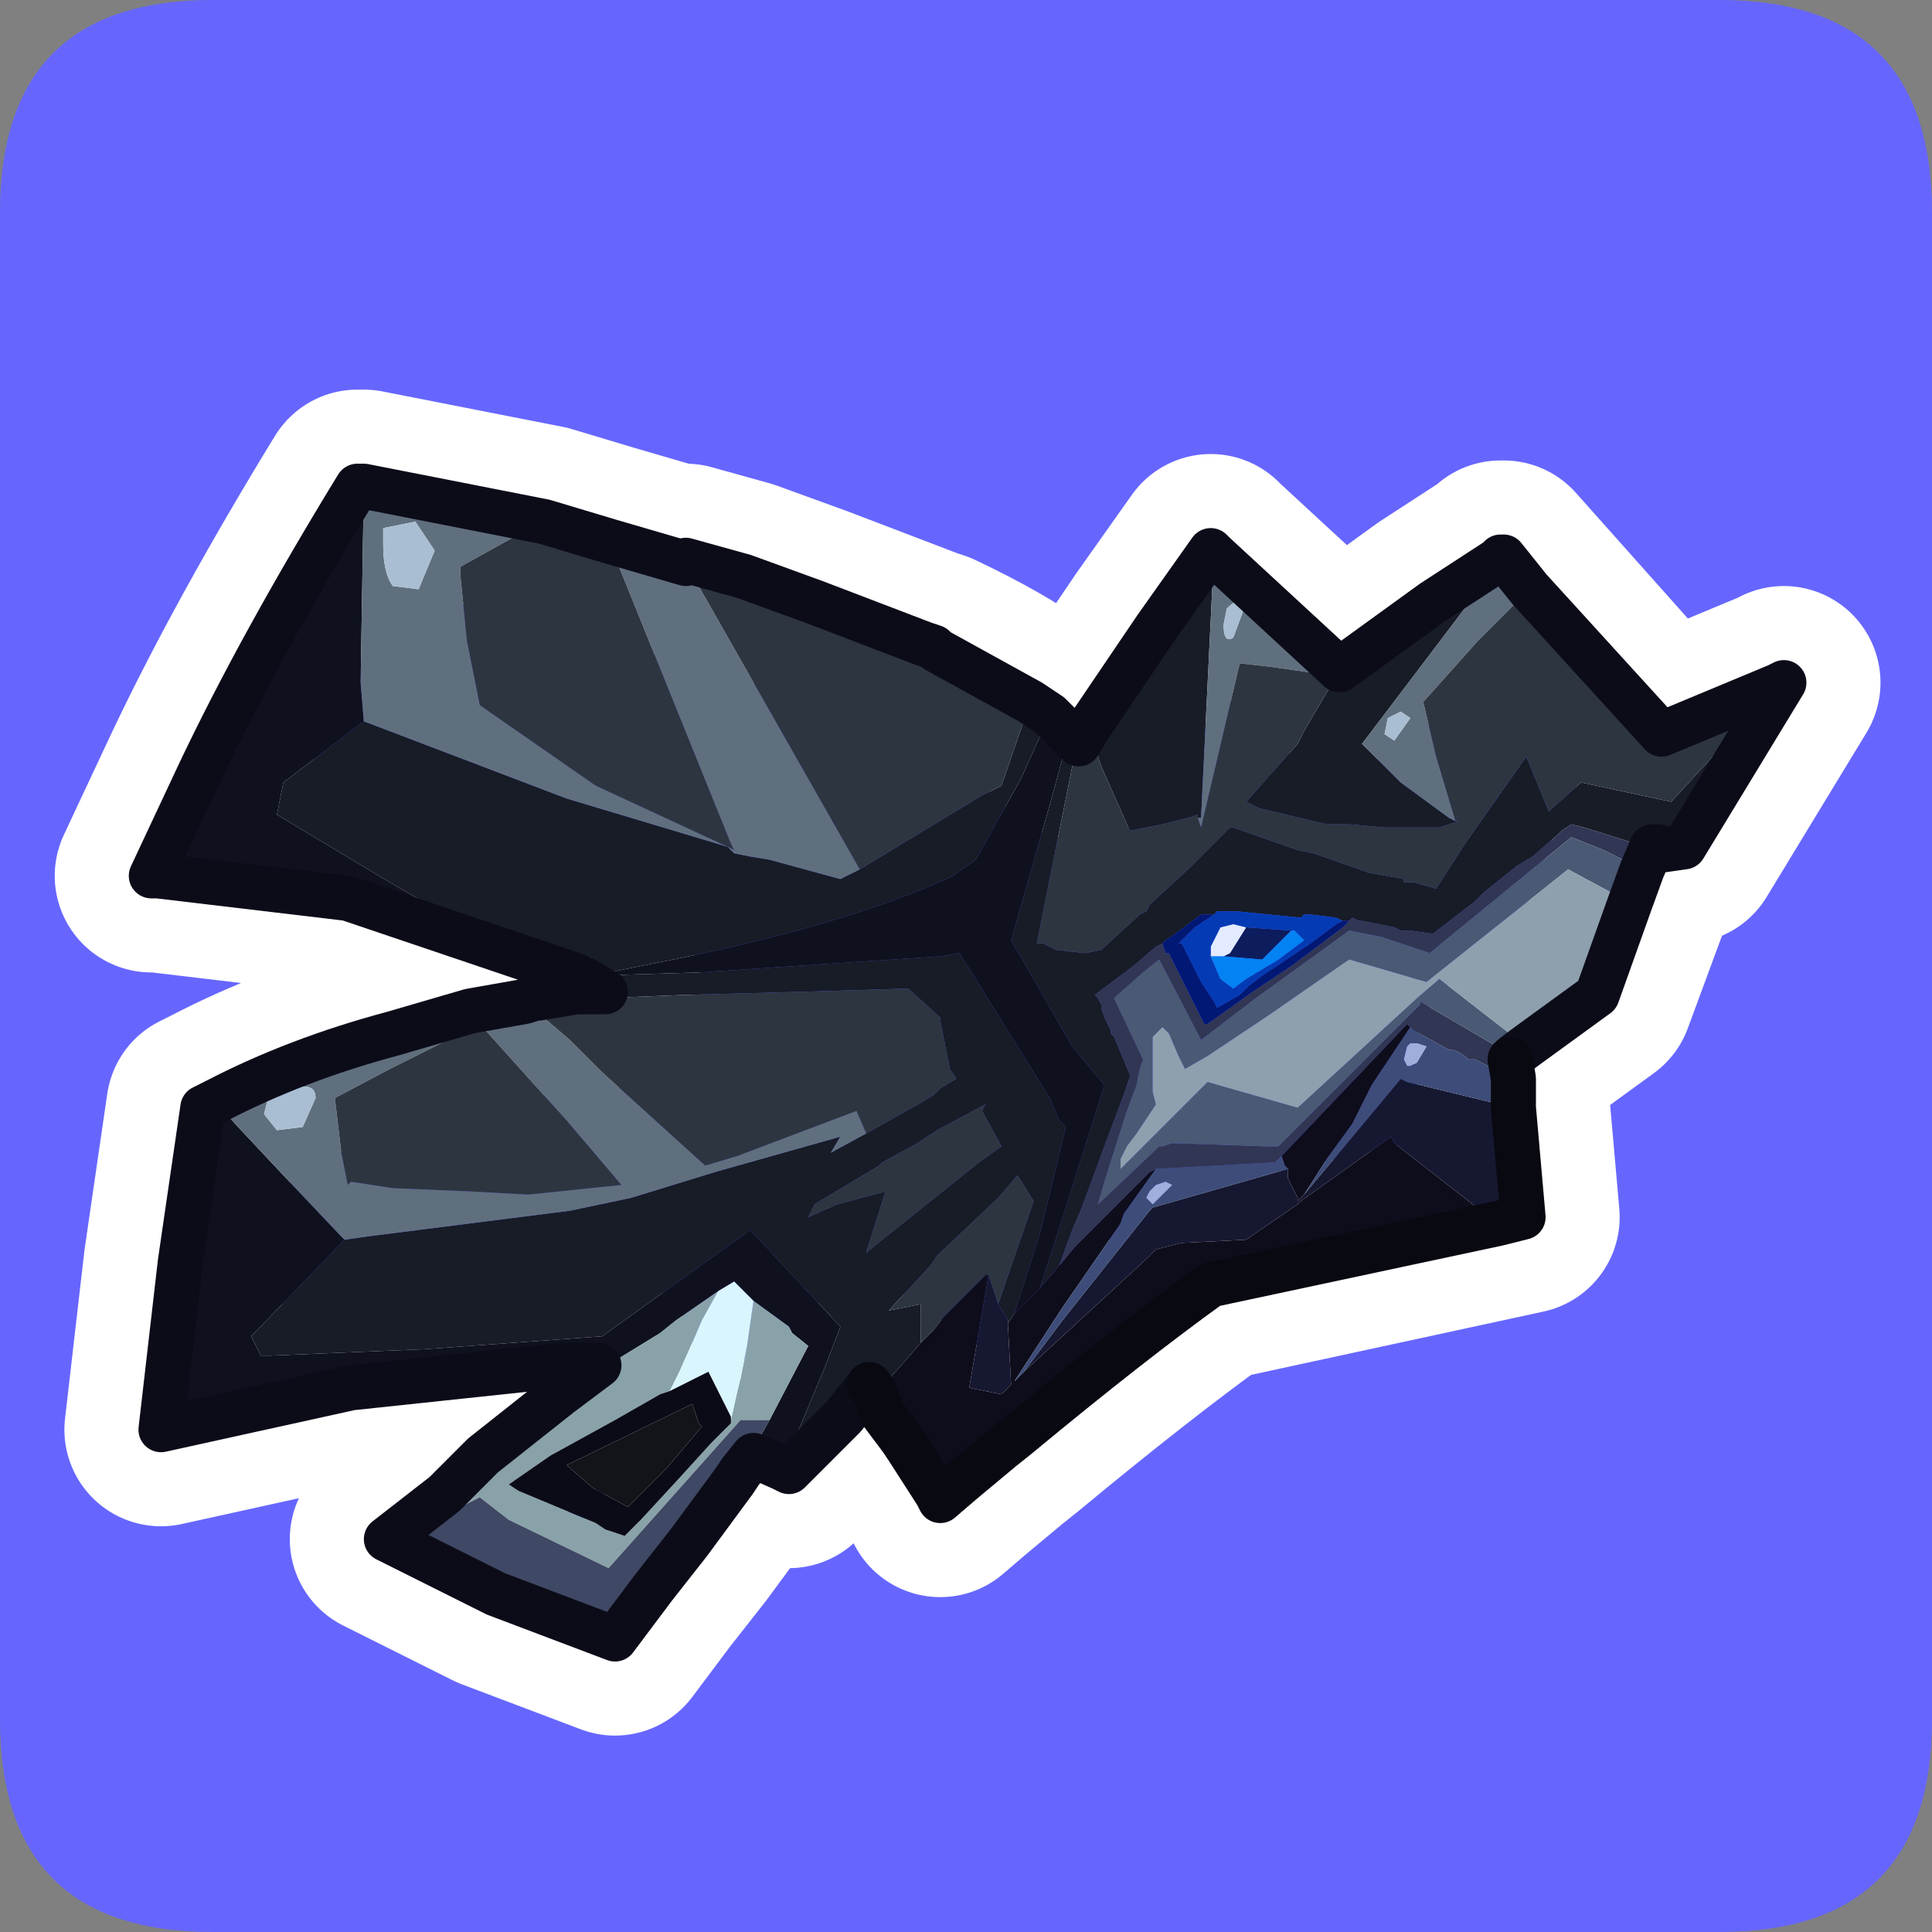 <?xml version="1.0" encoding="UTF-8" standalone="no"?>
<svg xmlns:ffdec="https://www.free-decompiler.com/flash" xmlns:xlink="http://www.w3.org/1999/xlink" ffdec:objectType="frame" height="30.0px" width="30.0px" xmlns="http://www.w3.org/2000/svg">
  <rect width="100%" height="100%" fill="#808080" stroke="none"/>
  <g transform="matrix(1.0, 0.0, 0.0, 1.0, 0.0, 0.0)">
    <use ffdec:characterId="1" height="30.0" transform="matrix(1.0, 0.0, 0.0, 1.0, 0.0, 0.0)" width="30.0" xlink:href="#shape0"/>
    <use ffdec:characterId="3" height="30.0" transform="matrix(1.0, 0.0, 0.0, 1.0, 0.0, 0.0)" width="30.0" xlink:href="#sprite0"/>
  </g>
  <defs>
    <g id="shape0" transform="matrix(1.0, 0.0, 0.0, 1.0, 0.0, 0.0)">
      <path d="M0.0 0.0 L30.0 0.0 30.0 30.0 0.0 30.0 0.0 0.0" fill="#33cc66" fill-opacity="0.0" fill-rule="evenodd" stroke="none"/>
    </g>
    <g id="sprite0" transform="matrix(1.0, 0.0, 0.0, 1.0, 0.0, 0.1)">
      <use ffdec:characterId="2" height="30.0" transform="matrix(1.0, 0.0, 0.0, 1.0, 0.0, -0.1)" width="30.0" xlink:href="#shape1"/>
    </g>
    <g id="shape1" transform="matrix(1.0, 0.0, 0.0, 1.0, 0.0, 0.1)">
      <path d="M3.3 -0.1 L26.7 -0.1 Q30.0 -0.1 30.0 3.2 L30.0 26.6 Q30.0 29.9 26.7 29.9 L3.3 29.9 Q0.0 29.9 0.0 26.6 L0.0 3.2 Q0.0 -0.1 3.3 -0.1 M18.55 16.65 L18.35 16.85 18.3 17.0 18.3 17.05 18.45 16.8 18.55 16.65 M18.75 16.6 L18.7 16.55 18.65 16.65 18.75 16.65 18.75 16.6 M13.35 17.7 L13.3 17.7 13.25 17.75 13.1 17.8 13.4 17.8 13.35 17.7" fill="#6666ff" fill-rule="evenodd" stroke="none"/>
      <path d="M27.7 10.5 L27.6 10.55 25.8 11.3 23.35 8.55 23.3 8.55 23.25 8.6 22.25 9.25 20.8 10.3 18.85 8.5 18.8 8.45 17.95 9.65 16.9 11.2 16.75 11.45 16.65 11.35 16.6 11.3 16.3 11.0 16.0 10.8 Q15.45 10.4 14.5 9.95 L14.35 9.9 12.65 9.25 11.55 8.85 10.65 8.6 10.65 8.65 9.45 8.3 8.45 8.0 5.65 7.45 5.55 7.45 Q4.05 9.9 3.1 11.9 L2.35 13.5 2.45 13.5 5.4 13.85 8.95 15.05 9.0 15.1 9.05 15.1 9.4 15.3 8.95 15.3 8.35 15.4 8.3 15.4 8.15 15.45 7.3 15.6 6.1 15.95 Q4.6 16.35 3.35 17.0 L3.15 17.1 2.8 19.5 2.5 22.1 5.45 21.45 8.75 21.1 9.3 21.1 8.7 21.55 7.5 22.5 7.1 22.9 6.9 23.1 6.0 23.8 6.1 23.85 7.7 24.65 9.55 25.35 10.15 24.55 10.7 23.85 11.4 22.9 11.5 22.75 11.7 22.5 12.25 22.75 12.7 22.3 13.1 21.9 13.5 21.4 13.6 21.55 13.7 21.85 14.0 22.25 14.1 22.4 14.55 23.1 14.6 23.2 14.95 22.9 15.55 22.4 15.8 22.2 Q17.55 20.75 18.8 19.85 L23.65 18.8 23.5 17.1 23.5 16.65 23.45 16.35 23.5 16.3 23.7 16.15 24.8 15.35 25.65 13.05 25.75 13.05 25.8 13.1 26.15 13.05 27.7 10.5 Z" fill="none" stroke="#ffffff" stroke-linecap="round" stroke-linejoin="round" stroke-width="3.0"/>
      <path d="M27.6 10.55 L27.7 10.5 26.15 13.05 25.8 13.1 25.75 13.05 25.4 13.0 24.6 12.75 24.4 12.7 24.25 12.8 24.2 12.85 23.8 13.2 23.55 13.35 23.05 13.75 22.9 13.9 22.25 14.4 21.9 14.35 21.75 14.35 21.65 14.3 21.15 14.2 21.1 14.2 21.0 14.15 20.95 14.2 20.85 14.2 20.75 14.15 20.35 14.1 20.25 14.1 20.2 14.15 19.2 14.05 18.9 14.05 18.85 14.1 18.65 14.1 18.25 14.4 18.1 14.5 18.05 14.55 17.95 14.6 17.6 14.9 17.2 15.2 17.0 15.35 17.05 15.4 17.1 15.5 17.1 15.55 17.15 15.7 17.25 15.9 17.25 15.95 17.3 16.0 17.55 16.6 17.45 16.9 17.15 17.7 16.8 18.65 16.65 19.0 16.45 19.55 16.15 19.9 16.55 18.65 17.15 16.75 16.65 16.15 15.7 14.5 16.3 12.4 16.6 11.3 16.65 11.35 16.75 11.45 16.65 11.8 16.1 14.55 16.2 14.55 16.4 14.65 16.85 14.7 17.1 14.65 17.7 14.1 17.8 14.05 17.85 13.95 18.5 13.35 18.6 13.25 18.8 13.05 19.1 12.75 19.15 12.75 20.15 13.1 20.4 13.15 21.25 13.45 21.8 13.55 21.8 13.6 21.95 13.6 22.3 13.7 22.75 13.0 23.7 11.65 24.05 12.5 24.55 12.05 25.25 12.2 25.95 12.35 27.6 10.55 M13.6 21.55 L13.5 21.4 13.1 21.9 12.7 22.3 12.25 22.75 12.15 22.7 12.8 21.15 13.05 20.5 11.65 19.0 9.35 20.65 6.6 20.85 4.2 20.95 4.05 20.95 3.9 20.65 5.35 19.15 5.7 19.1 8.85 18.7 9.8 18.5 11.1 18.1 13.05 17.55 12.9 17.8 13.45 17.5 14.25 17.05 14.5 16.9 14.55 16.85 14.6 16.8 14.85 16.65 14.75 16.5 14.6 15.75 14.6 15.7 14.1 15.25 12.45 15.3 10.6 15.35 9.35 15.4 8.35 15.4 8.95 15.3 9.4 15.3 9.05 15.1 9.0 15.1 8.95 15.05 9.15 15.05 Q8.1 14.8 6.05 13.6 L4.3 12.55 4.4 12.05 5.65 11.1 8.8 12.3 11.3 13.05 11.4 13.15 11.65 13.2 11.95 13.25 13.05 13.55 13.35 13.4 15.25 12.25 15.55 12.1 16.0 10.8 16.3 11.0 15.85 12.0 15.15 13.25 14.8 13.5 Q13.3 14.2 10.7 14.75 L9.2 15.05 10.85 15.0 14.6 14.75 14.9 14.7 16.3 16.95 16.45 17.3 16.55 17.4 16.15 19.05 15.75 20.3 15.65 20.45 15.65 20.4 15.5 20.15 16.05 18.55 15.8 18.15 15.5 18.5 14.55 19.4 14.45 19.55 13.8 20.25 14.3 20.15 14.3 20.5 14.3 20.75 13.6 21.55 M16.9 11.2 L17.95 9.65 18.8 8.45 18.85 8.5 18.65 12.6 18.6 12.6 18.6 12.55 18.45 12.6 18.05 12.7 17.55 12.8 17.5 12.7 17.1 11.8 16.9 11.2 M20.8 10.3 L22.25 9.25 23.25 8.6 23.3 8.55 23.35 8.55 21.15 11.45 21.5 11.8 21.75 12.05 22.5 12.6 22.6 12.65 22.65 12.65 22.35 12.75 21.5 12.75 20.95 12.7 20.6 12.7 19.55 12.45 19.35 12.35 20.15 11.45 20.25 11.25 20.75 10.4 20.8 10.3 M14.55 17.45 L14.25 17.65 13.7 17.95 13.65 18.0 12.65 18.6 12.55 18.8 13.0 18.6 13.75 18.4 13.45 19.35 15.2 17.95 15.55 17.7 15.25 17.15 15.3 17.05 14.55 17.45" fill="#171c27" fill-rule="evenodd" stroke="none"/>
      <path d="M16.6 11.3 L16.3 12.4 15.7 14.5 16.65 16.15 17.15 16.75 16.55 18.65 16.15 19.9 15.75 20.3 16.15 19.05 16.55 17.4 16.45 17.3 16.3 16.95 14.9 14.7 14.6 14.75 10.85 15.0 9.2 15.05 10.7 14.75 Q13.3 14.2 14.8 13.5 L15.15 13.25 15.85 12.0 16.3 11.0 16.6 11.3 M12.15 22.7 L11.7 22.5 11.5 22.75 11.95 21.95 12.55 20.8 12.3 20.6 12.25 20.5 11.7 20.1 11.4 19.8 11.15 19.95 10.5 20.4 10.25 20.6 8.7 21.55 9.3 21.1 8.75 21.1 5.45 21.45 2.5 22.1 2.8 19.5 3.15 17.1 3.35 17.0 3.65 17.35 4.4 18.15 5.3 19.1 5.35 19.15 3.9 20.65 4.05 20.95 4.2 20.95 6.6 20.85 9.35 20.65 11.65 19.0 13.05 20.5 12.8 21.15 12.15 22.7 M8.95 15.05 L5.4 13.85 2.45 13.5 2.35 13.5 3.1 11.9 Q4.05 9.9 5.55 7.45 L5.65 7.45 5.6 10.5 5.65 11.1 4.4 12.05 4.3 12.55 6.05 13.6 Q8.1 14.8 9.15 15.05 L8.95 15.05" fill="#0f111e" fill-rule="evenodd" stroke="none"/>
      <path d="M3.35 17.0 Q4.6 16.35 6.1 15.95 L7.3 15.6 8.15 15.45 8.85 16.05 9.35 16.55 10.95 18.0 11.45 17.85 13.3 17.15 13.45 17.5 12.9 17.8 13.05 17.55 11.1 18.1 9.8 18.5 8.85 18.7 5.7 19.1 5.35 19.15 5.3 19.1 4.4 18.15 3.65 17.35 3.35 17.0 M5.65 7.45 L8.45 8.0 8.05 8.2 7.15 8.7 7.15 8.85 7.25 9.85 7.45 10.85 9.25 12.1 11.3 13.05 8.8 12.3 5.65 11.1 5.6 10.5 5.65 7.45 M9.45 8.3 L10.65 8.65 13.35 13.4 13.05 13.55 11.95 13.25 11.65 13.2 11.4 13.15 11.3 13.05 11.4 13.1 11.35 13.0 9.45 8.3 M4.2 16.95 L4.15 17.0 4.1 17.2 4.3 17.45 4.7 17.4 4.9 16.95 Q4.9 16.7 4.55 16.8 L4.2 16.95 M5.2 16.95 L5.3 17.8 5.4 18.3 5.45 18.25 6.1 18.35 7.3 18.4 8.2 18.45 9.65 18.3 8.8 17.3 8.35 16.8 7.45 15.8 6.05 16.5 5.2 16.95 M18.85 8.5 L20.8 10.3 20.75 10.4 19.7 10.25 19.25 10.2 18.85 11.9 18.65 12.75 18.6 12.6 18.65 12.6 18.85 8.5 M23.35 8.55 L23.75 9.05 22.95 9.85 22.1 10.8 22.3 11.65 22.6 12.65 22.5 12.6 21.75 12.05 21.5 11.8 21.15 11.45 23.35 8.55 M19.05 9.35 L19.0 9.6 Q19.0 9.9 19.15 9.8 L19.3 9.4 Q19.3 9.1 19.05 9.35 M21.75 10.95 L21.55 11.05 21.5 11.3 21.65 11.4 21.9 11.05 21.75 10.95 M5.95 8.35 Q5.95 8.8 6.1 9.0 L6.5 9.05 6.75 8.45 6.45 8.0 5.95 8.1 5.95 8.35" fill="#606f7e" fill-rule="evenodd" stroke="none"/>
      <path d="M4.2 16.95 L4.55 16.8 Q4.9 16.7 4.9 16.95 L4.7 17.4 4.3 17.45 4.1 17.2 4.15 17.0 4.2 16.95 M19.05 9.35 Q19.3 9.1 19.3 9.4 L19.15 9.8 Q19.0 9.9 19.0 9.6 L19.05 9.35 M5.95 8.35 L5.95 8.1 6.45 8.0 6.75 8.45 6.5 9.05 6.1 9.0 Q5.95 8.8 5.95 8.35 M21.75 10.95 L21.9 11.05 21.65 11.4 21.5 11.3 21.55 11.05 21.75 10.95" fill="#a9bed2" fill-rule="evenodd" stroke="none"/>
      <path d="M27.6 10.55 L25.95 12.35 25.25 12.2 24.55 12.05 24.05 12.5 23.7 11.65 22.75 13.0 22.3 13.7 21.95 13.6 21.8 13.6 21.8 13.55 21.25 13.45 20.4 13.15 20.15 13.1 19.15 12.75 19.1 12.75 18.8 13.05 18.6 13.25 18.5 13.35 17.85 13.95 17.8 14.05 17.7 14.1 17.1 14.65 16.85 14.7 16.4 14.65 16.2 14.55 16.1 14.55 16.65 11.8 16.75 11.45 16.9 11.2 17.1 11.8 17.5 12.7 17.55 12.8 18.05 12.7 18.45 12.6 18.6 12.55 18.6 12.6 18.65 12.75 18.85 11.9 19.25 10.2 19.7 10.25 20.75 10.4 20.25 11.25 20.15 11.45 19.35 12.35 19.55 12.45 20.6 12.7 20.95 12.7 21.5 12.75 22.35 12.75 22.65 12.65 22.6 12.65 22.3 11.65 22.1 10.8 22.95 9.85 23.75 9.05 25.8 11.3 27.6 10.55 M8.15 15.45 L8.3 15.4 8.35 15.4 9.35 15.4 10.6 15.35 12.45 15.3 14.1 15.25 14.6 15.7 14.6 15.75 14.75 16.5 14.85 16.65 14.6 16.8 14.55 16.85 14.5 16.9 14.25 17.05 13.45 17.5 13.3 17.15 11.45 17.85 10.95 18.0 9.35 16.55 8.85 16.05 8.15 15.45 M8.45 8.0 L9.45 8.3 11.35 13.0 11.4 13.1 11.3 13.05 9.25 12.1 7.45 10.85 7.25 9.85 7.15 8.85 7.15 8.7 8.05 8.2 8.45 8.0 M10.65 8.65 L10.65 8.6 11.55 8.85 12.65 9.25 14.35 9.9 14.5 9.95 14.55 10.0 16.0 10.8 15.55 12.1 15.25 12.25 13.35 13.4 10.65 8.65 M5.2 16.95 L6.05 16.5 7.45 15.8 8.35 16.8 8.8 17.3 9.65 18.3 8.2 18.45 7.3 18.4 6.1 18.35 5.45 18.25 5.4 18.3 5.3 17.8 5.2 16.95 M14.55 17.45 L15.3 17.05 15.25 17.15 15.55 17.7 15.2 17.95 13.45 19.35 13.75 18.4 13.0 18.6 12.55 18.8 12.65 18.6 13.65 18.0 13.7 17.95 14.25 17.65 14.55 17.45 M14.3 20.75 L14.3 20.5 14.3 20.15 13.8 20.25 14.45 19.55 14.55 19.4 15.5 18.5 15.8 18.15 16.05 18.55 15.5 20.15 15.35 19.7 15.3 19.7 14.65 20.35 14.5 20.55 14.3 20.75" fill="#2d3540" fill-rule="evenodd" stroke="none"/>
      <path d="M6.1 23.85 L6.0 23.8 6.9 23.1 7.1 22.9 7.5 22.5 8.7 21.55 10.25 20.6 10.5 20.4 11.15 19.95 10.9 20.4 10.75 20.75 10.55 21.2 10.4 21.5 10.25 21.55 9.55 21.95 8.55 22.5 7.9 22.95 8.05 23.05 9.25 23.55 9.4 23.65 9.7 23.75 9.95 23.5 10.55 22.85 11.05 22.3 11.35 22.0 11.35 21.95 11.45 21.5 11.5 21.3 11.6 20.8 11.7 20.1 12.25 20.5 12.3 20.6 12.55 20.8 11.95 21.95 11.5 21.95 9.45 24.25 7.9 23.5 7.45 23.15 6.55 23.6 Q6.3 23.75 6.1 23.85" fill="#89a2a9" fill-rule="evenodd" stroke="none"/>
      <path d="M10.4 21.5 L10.55 21.2 10.75 20.75 10.9 20.4 11.15 19.95 11.4 19.8 11.7 20.1 11.6 20.8 11.5 21.3 11.45 21.5 11.35 21.95 11.35 21.9 11.0 21.2 10.6 21.4 10.4 21.5" fill="#d9f6ff" fill-rule="evenodd" stroke="none"/>
      <path d="M11.5 22.75 L11.4 22.9 10.7 23.85 10.15 24.55 9.55 25.35 7.7 24.65 6.1 23.85 Q6.3 23.75 6.55 23.6 L7.45 23.15 7.9 23.5 9.45 24.25 11.5 21.95 11.95 21.95 11.5 22.75" fill="#3f4864" fill-rule="evenodd" stroke="none"/>
      <path d="M11.35 21.95 L11.35 22.0 11.05 22.3 10.55 22.85 9.95 23.5 9.7 23.75 9.4 23.65 9.25 23.55 8.05 23.05 7.9 22.95 8.55 22.5 9.55 21.95 10.25 21.55 10.4 21.5 10.6 21.4 11.0 21.2 11.35 21.9 11.35 21.95 M10.9 22.05 L10.85 22.0 10.75 21.7 8.8 22.65 9.2 23.0 9.75 23.3 10.35 22.7 10.9 22.05" fill="#0b0b17" fill-rule="evenodd" stroke="none"/>
      <path d="M10.9 22.05 L10.35 22.7 9.75 23.3 9.2 23.0 8.8 22.65 10.75 21.7 10.85 22.0 10.9 22.05" fill="#111419" fill-rule="evenodd" stroke="none"/>
      <path d="M16.15 19.9 L16.45 19.55 16.7 19.25 16.9 19.05 17.85 18.1 17.95 18.05 17.45 18.75 17.4 18.9 16.5 20.2 15.75 21.35 15.9 21.2 17.8 19.45 17.95 19.3 18.35 19.2 19.35 19.15 20.15 18.6 20.2 18.55 21.6 17.55 21.65 17.65 23.25 18.9 18.8 19.85 Q17.55 20.75 15.8 22.2 L15.55 22.4 14.95 22.9 14.6 23.2 14.55 23.1 14.1 22.4 14.0 22.25 13.7 21.85 13.6 21.55 14.3 20.75 14.5 20.55 14.65 20.35 15.3 19.7 15.35 19.7 15.05 21.45 15.55 21.55 15.7 21.4 15.65 20.45 15.75 20.3 16.15 19.9 M20.0 18.05 L19.95 18.0 19.9 17.85 21.85 15.8 21.9 15.85 21.3 16.75 21.0 17.35 20.6 17.9 20.25 18.45 20.15 18.55 20.15 18.5 20.0 18.2 20.0 18.05" fill="#0e0d1c" fill-rule="evenodd" stroke="none"/>
      <path d="M23.5 17.1 L23.65 18.8 23.25 18.9 21.65 17.65 21.6 17.55 20.2 18.55 20.15 18.6 19.35 19.15 18.35 19.2 17.95 19.3 17.8 19.45 15.9 21.2 16.5 20.4 17.85 18.7 17.9 18.65 20.0 18.05 20.0 18.2 20.15 18.5 20.15 18.55 20.25 18.45 21.75 16.65 21.85 16.7 23.5 17.1 M15.5 20.15 L15.65 20.4 15.65 20.45 15.7 21.4 15.55 21.55 15.05 21.45 15.35 19.7 15.5 20.15" fill="#161831" fill-rule="evenodd" stroke="none"/>
      <path d="M23.5 16.65 L23.5 17.1 21.85 16.7 21.75 16.65 20.25 18.45 20.6 17.9 21.0 17.35 21.3 16.75 21.9 15.85 21.95 15.9 22.5 16.2 Q22.65 16.2 22.8 16.35 L22.9 16.35 23.5 16.65 M15.9 21.2 L15.75 21.35 16.5 20.2 17.4 18.9 17.45 18.75 17.95 18.05 19.8 17.95 19.9 17.85 19.95 18.0 20.0 18.05 17.9 18.65 17.85 18.7 16.5 20.4 15.9 21.2 M22.0 16.1 L21.9 16.1 21.85 16.15 21.8 16.35 21.85 16.45 21.9 16.45 22.0 16.4 22.15 16.15 22.0 16.1 M18.1 18.25 L17.95 18.3 17.85 18.4 17.8 18.5 17.9 18.6 18.0 18.5 18.2 18.3 18.1 18.25" fill="#3d4c79" fill-rule="evenodd" stroke="none"/>
      <path d="M16.45 19.55 L16.65 19.0 16.8 18.65 17.15 17.7 17.45 16.9 17.55 16.6 17.3 16.0 17.25 15.95 17.25 15.9 17.15 15.7 17.1 15.55 17.1 15.5 17.05 15.4 17.0 15.35 17.2 15.2 17.6 14.9 17.95 14.6 18.05 14.55 18.1 14.7 18.15 14.7 18.35 15.1 18.45 15.3 18.7 15.8 18.75 15.8 19.45 15.3 20.05 14.9 20.85 14.3 20.95 14.2 21.0 14.15 21.1 14.2 21.15 14.2 21.65 14.3 21.75 14.35 21.9 14.35 22.25 14.4 22.9 13.9 23.05 13.75 23.55 13.35 23.8 13.2 24.2 12.85 24.25 12.8 24.4 12.7 24.6 12.75 25.4 13.0 25.75 13.05 25.65 13.05 25.5 13.4 24.9 13.1 24.4 12.9 22.2 14.7 21.75 14.55 21.45 14.45 20.95 14.35 20.4 14.75 19.5 15.4 18.65 16.05 18.0 14.8 17.75 15.0 17.3 15.4 17.75 16.35 17.7 16.5 17.65 16.75 17.5 17.15 17.15 18.25 17.05 18.6 18.0 17.7 18.05 17.7 18.2 17.65 19.65 17.7 19.85 17.7 22.05 15.5 22.05 15.45 23.5 16.3 23.45 16.35 23.5 16.65 22.9 16.35 22.8 16.35 Q22.65 16.2 22.5 16.2 L21.95 15.9 21.9 15.85 21.85 15.8 19.9 17.85 19.8 17.95 17.95 18.05 17.85 18.1 16.9 19.05 16.7 19.25 16.45 19.55" fill="#313654" fill-rule="evenodd" stroke="none"/>
      <path d="M25.5 13.4 L25.3 13.95 25.0 13.75 24.35 13.4 22.15 15.15 20.95 14.8 19.65 15.7 18.75 16.3 18.4 16.5 18.3 16.3 18.15 15.95 18.05 15.85 17.9 16.0 17.9 16.35 17.9 16.4 17.9 16.55 17.9 16.85 17.95 17.05 17.65 17.5 17.5 17.7 17.4 17.9 17.4 18.05 18.75 16.7 20.15 17.1 22.0 15.4 22.35 15.1 23.7 16.15 23.5 16.3 22.05 15.45 22.05 15.5 19.85 17.7 19.65 17.7 18.2 17.65 18.05 17.7 18.0 17.7 17.05 18.6 17.15 18.25 17.5 17.15 17.65 16.75 17.7 16.5 17.75 16.35 17.3 15.4 17.75 15.0 18.0 14.8 18.65 16.05 19.5 15.4 20.4 14.75 20.95 14.35 21.45 14.45 21.75 14.55 22.2 14.7 24.4 12.9 24.9 13.1 25.5 13.4" fill="#4a5974" fill-rule="evenodd" stroke="none"/>
      <path d="M25.3 13.95 L24.8 15.35 23.7 16.15 22.35 15.1 22.0 15.4 20.15 17.1 18.75 16.7 17.4 18.05 17.4 17.9 17.5 17.7 17.65 17.5 17.95 17.05 17.9 16.85 17.9 16.55 17.9 16.4 17.9 16.35 17.9 16.0 18.05 15.85 18.15 15.95 18.3 16.3 18.4 16.5 18.75 16.3 19.65 15.7 20.95 14.8 22.15 15.15 24.35 13.4 25.0 13.75 25.3 13.95" fill="#8ea0ae" fill-rule="evenodd" stroke="none"/>
      <path d="M22.0 16.1 L22.15 16.15 22.0 16.4 21.9 16.45 21.85 16.45 21.8 16.35 21.85 16.15 21.9 16.1 22.0 16.1 M18.1 18.25 L18.2 18.3 18.0 18.5 17.9 18.6 17.8 18.5 17.85 18.4 17.95 18.3 18.1 18.25" fill="#9faedb" fill-rule="evenodd" stroke="none"/>
      <path d="M19.0 14.75 L19.1 14.7 19.35 14.3 20.05 14.35 19.6 14.8 19.0 14.75" fill="#0c1c5d" fill-rule="evenodd" stroke="none"/>
      <path d="M19.35 14.3 L19.1 14.7 19.0 14.75 18.8 14.75 18.8 14.6 18.95 14.3 19.15 14.25 19.35 14.3" fill="#e2ebff" fill-rule="evenodd" stroke="none"/>
      <path d="M18.85 14.1 L18.9 14.05 19.2 14.05 20.2 14.15 20.25 14.1 20.35 14.1 20.75 14.15 20.85 14.2 20.75 14.25 20.35 14.55 19.6 15.05 19.4 15.2 19.25 15.35 18.9 15.55 18.85 15.45 18.65 15.15 18.35 14.55 18.3 14.55 18.55 14.3 18.85 14.1 M20.05 14.35 L19.35 14.3 19.15 14.25 18.95 14.3 18.8 14.6 18.8 14.75 18.95 15.1 19.15 15.25 19.35 15.1 19.85 14.8 20.25 14.5 20.1 14.35 20.05 14.35" fill="#043bb4" fill-rule="evenodd" stroke="none"/>
      <path d="M18.05 14.55 L18.1 14.5 18.25 14.4 18.65 14.1 18.85 14.1 18.55 14.3 18.3 14.55 18.35 14.55 18.65 15.15 18.85 15.45 18.9 15.55 19.25 15.35 19.4 15.2 19.6 15.05 20.35 14.55 20.75 14.25 20.85 14.2 20.95 14.2 20.85 14.3 20.05 14.9 19.45 15.3 18.75 15.8 18.7 15.8 18.45 15.3 18.35 15.1 18.15 14.7 18.1 14.7 18.05 14.55" fill="#011874" fill-rule="evenodd" stroke="none"/>
      <path d="M19.0 14.75 L19.6 14.8 20.05 14.35 20.1 14.35 20.25 14.5 19.85 14.8 19.35 15.1 19.15 15.25 18.95 15.1 18.8 14.75 19.0 14.75" fill="#0282f3" fill-rule="evenodd" stroke="none"/>
      <path d="M25.75 13.05 L25.8 13.1 26.15 13.05 27.7 10.5 27.6 10.55 25.8 11.3 23.75 9.05 23.35 8.55 23.3 8.55 23.25 8.6 22.25 9.25 20.8 10.3 18.85 8.5 18.8 8.45 17.95 9.65 16.9 11.2 16.75 11.45 16.65 11.35 16.6 11.3 16.3 11.0 16.0 10.8 14.55 10.0 M25.75 13.05 L25.65 13.05 25.5 13.4 25.3 13.95 24.8 15.35 23.7 16.15 23.5 16.3 23.45 16.35 M13.5 21.4 L13.1 21.9 12.7 22.3 12.25 22.75 12.15 22.7 11.7 22.5 11.5 22.75 11.4 22.9 10.7 23.85 10.15 24.55 9.55 25.35 7.7 24.65 6.1 23.85 6.0 23.8 6.9 23.1 7.1 22.9 7.5 22.5 8.7 21.55 9.3 21.1 8.75 21.1 5.45 21.45 2.5 22.1 2.8 19.5 3.15 17.1 3.35 17.0 Q4.6 16.35 6.1 15.95 L7.3 15.6 8.15 15.45 8.3 15.4 8.35 15.4 8.95 15.3 9.4 15.3 9.05 15.1 9.0 15.1 8.95 15.05 5.4 13.85 2.45 13.5 2.35 13.5 3.1 11.9 Q4.05 9.9 5.55 7.45 L5.65 7.45 8.45 8.0 9.45 8.3 10.65 8.65 10.65 8.6 11.55 8.85 12.65 9.25 14.35 9.9 14.5 9.95" fill="none" stroke="#0c0c19" stroke-linecap="round" stroke-linejoin="round" stroke-width="0.7"/>
      <path d="M23.45 16.35 L23.5 16.65 23.5 17.1 23.65 18.8 23.25 18.9 18.8 19.85 Q17.55 20.75 15.8 22.2 L15.55 22.4 14.95 22.9 14.6 23.2 14.55 23.1 14.1 22.4 14.0 22.25 13.7 21.85 13.6 21.55 13.5 21.4" fill="none" stroke="#090912" stroke-linecap="round" stroke-linejoin="round" stroke-width="0.7"/>
    </g>
  </defs>
</svg>
